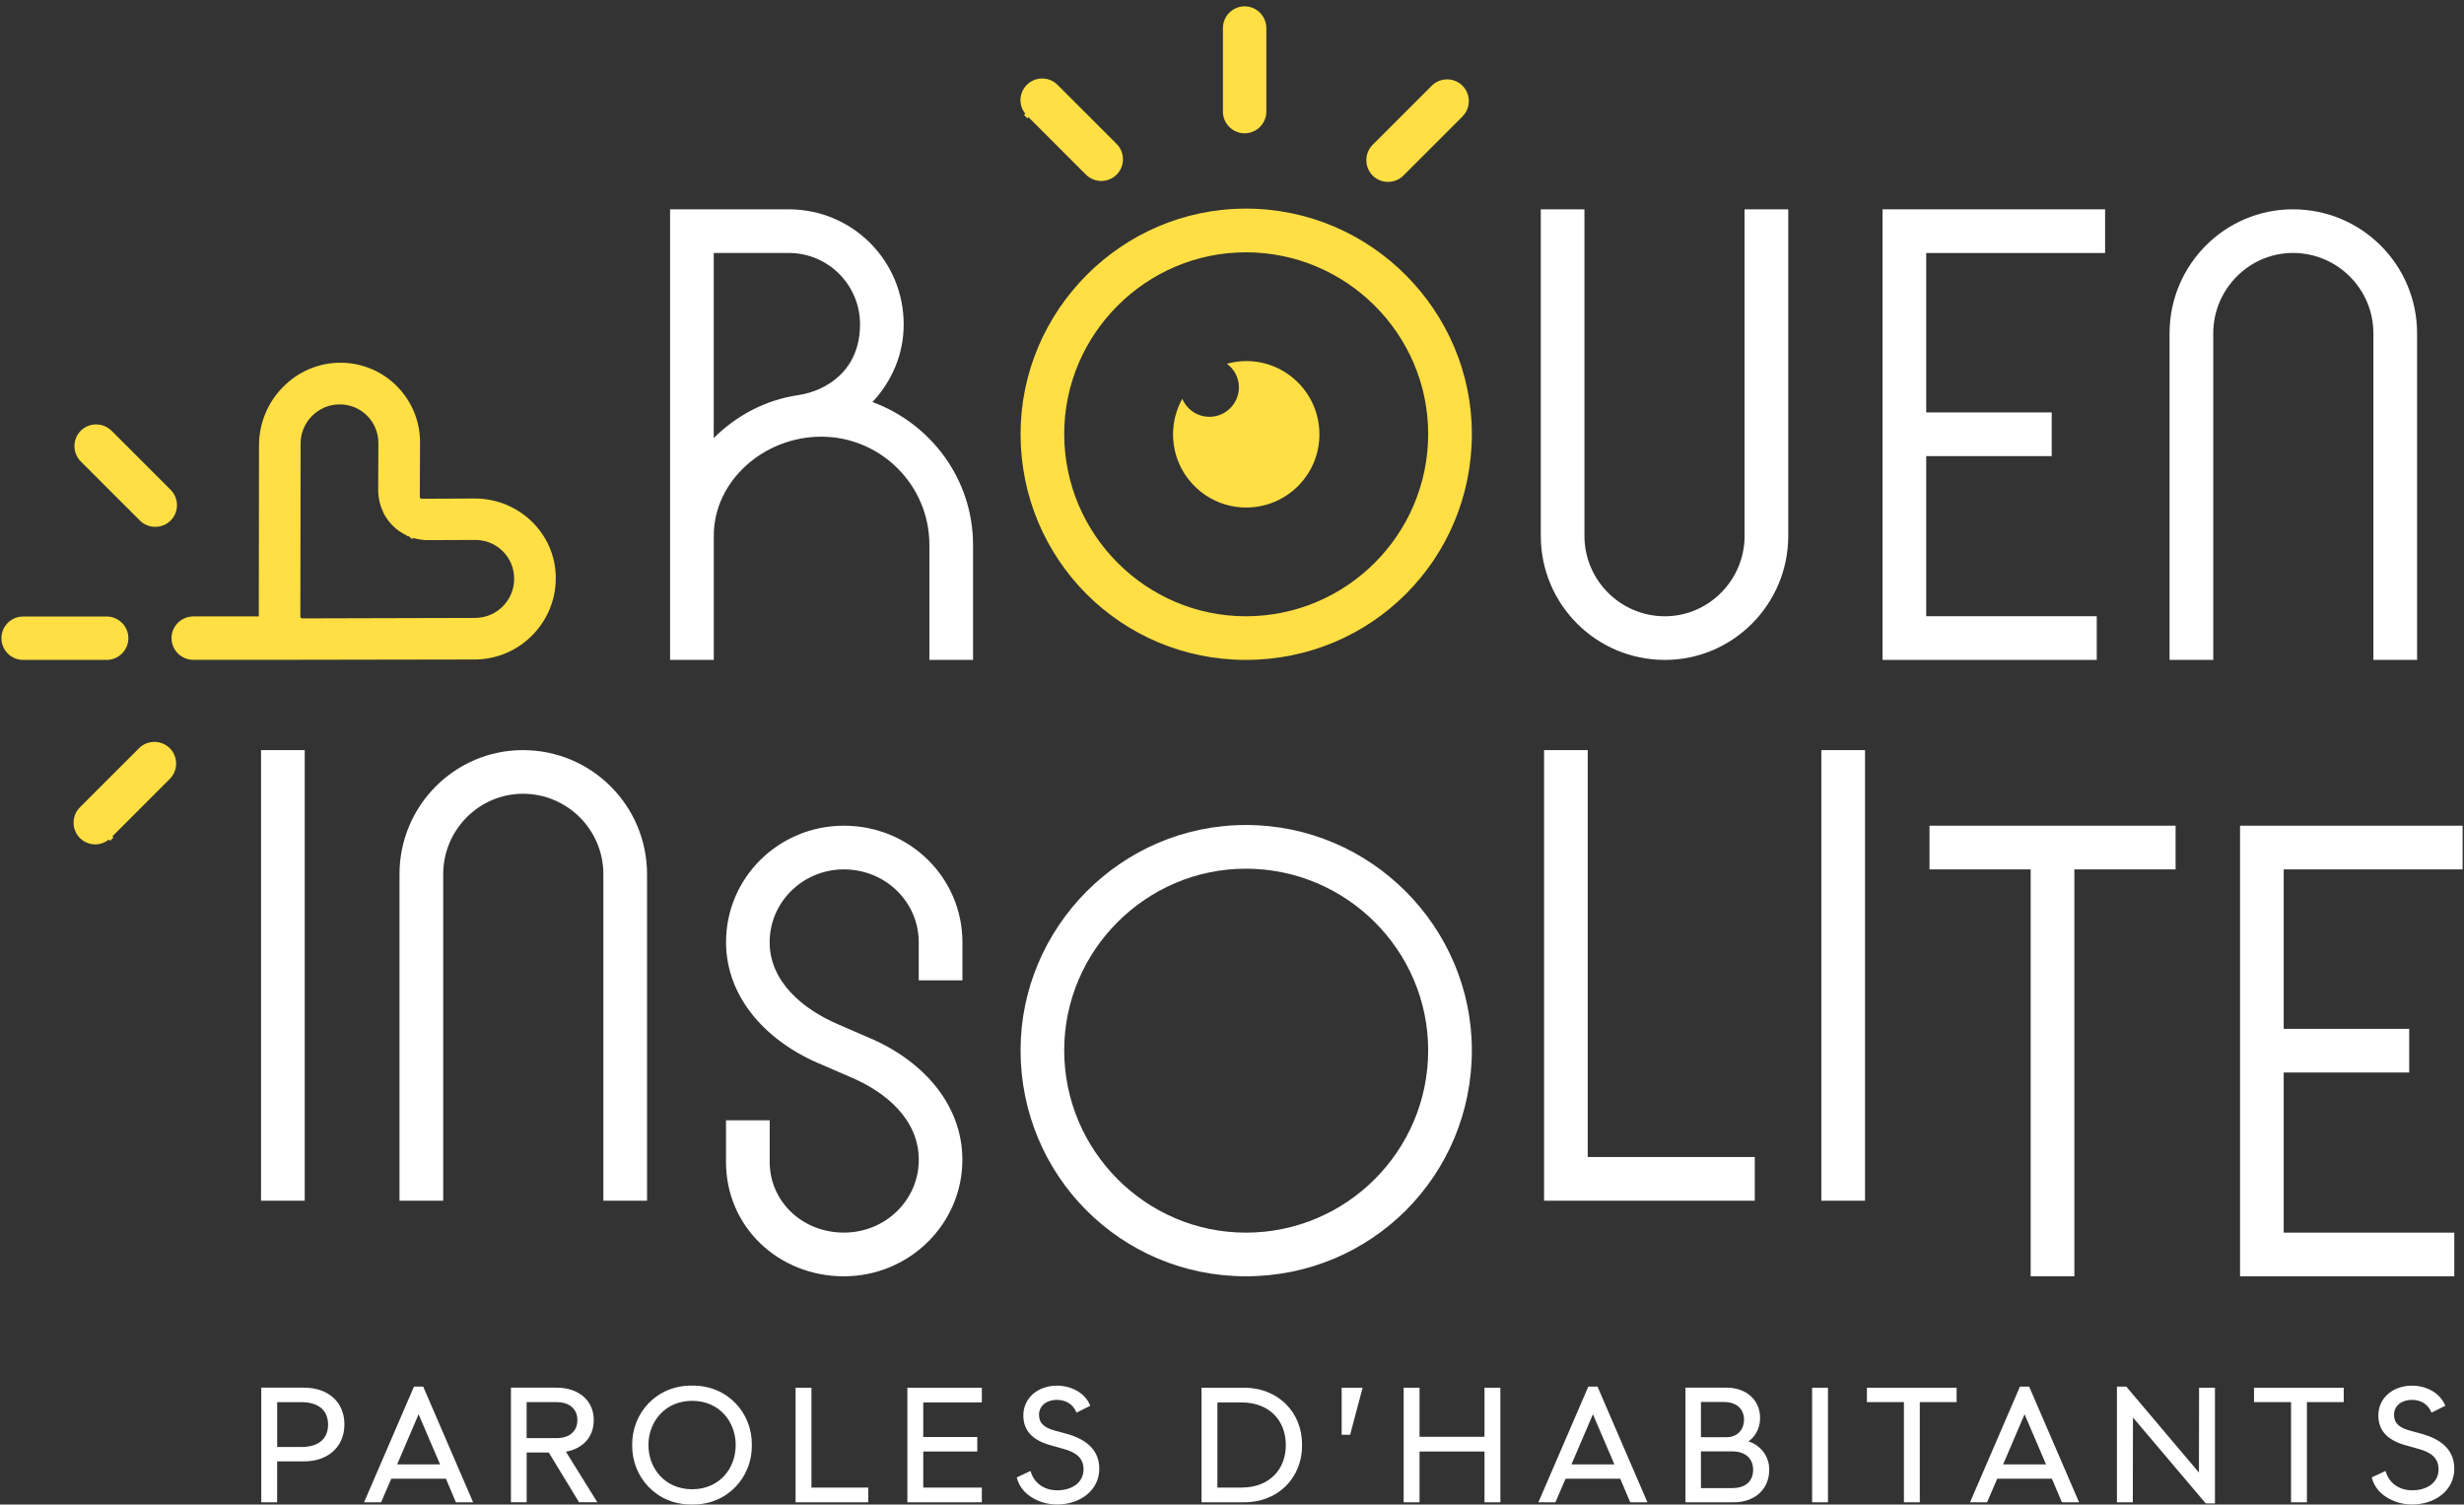 <svg width="226" height="138" viewBox="0 0 226 138" fill="none" xmlns="http://www.w3.org/2000/svg">
<rect x="0" y="0" width="226" height="138" fill="#333333" stroke="none"/>
<path d="M210.309 19.198C204.08 19.198 198.993 24.285 198.993 30.578V60.528H203.001V30.578C203.001 26.507 206.306 23.201 210.314 23.201C214.385 23.201 217.69 26.507 217.69 30.578V60.528H221.698V30.578C221.694 24.285 216.607 19.198 210.309 19.198Z" fill="white"/>
<path d="M172.67 60.528H192.315V56.52H176.673V41.835H188.184V37.827H176.673V23.206H193.081V19.198H172.67V60.528Z" fill="white"/>
<path d="M160.016 49.148C160.016 53.219 156.711 56.525 152.703 56.525C148.632 56.525 145.326 53.219 145.326 49.148V19.198H141.323V49.148C141.323 55.441 146.41 60.528 152.703 60.528C158.932 60.528 164.019 55.441 164.019 49.148V19.198H160.012V49.148H160.016Z" fill="white"/>
<path d="M80.026 36.875C81.808 34.967 82.887 32.487 82.887 29.753C82.887 23.904 78.181 19.198 72.332 19.198H61.46V60.528H65.468V49.148C65.468 44.061 70.11 40.053 75.324 40.053C80.792 40.053 85.244 44.505 85.244 49.973V60.528H89.248V49.973C89.243 43.934 85.367 38.847 80.026 36.875ZM73.221 36.24C70.17 36.685 67.499 38.149 65.464 40.18V23.201H72.332C75.955 23.201 78.883 26.126 78.883 29.748C78.883 34.014 75.764 35.859 73.221 36.24Z" fill="white"/>
<path d="M23.964 127.284V137.792H25.42V134.039H27.896C30.058 134.039 31.59 132.731 31.59 130.644C31.59 128.558 30.058 127.28 27.896 127.28H23.964V127.284ZM30.092 130.666C30.092 132.003 29.178 132.722 27.629 132.722H25.424V128.609H27.629C29.174 128.605 30.092 129.328 30.092 130.666ZM33.393 137.792H34.955L35.886 135.63H40.901L41.815 137.792H43.394L38.814 127.178H37.972L33.393 137.792ZM36.428 134.314L38.395 129.718L40.363 134.314H36.428ZM54.79 137.792L51.908 133.154C53.453 132.871 54.46 131.817 54.46 130.255C54.46 128.393 53.005 127.28 51.066 127.28H46.864V137.788H48.307V133.226H50.334L53.11 137.788H54.79V137.792ZM48.303 128.605H51.049C52.234 128.605 52.958 129.235 52.958 130.255C52.958 131.275 52.239 131.906 51.049 131.906H48.303V128.605ZM57.986 132.54C57.939 135.452 60.207 138.051 63.479 137.991C66.75 138.051 69.006 135.452 68.959 132.54C69.006 129.629 66.754 127.047 63.479 127.09C60.212 127.047 57.943 129.629 57.986 132.54ZM67.478 132.54C67.478 134.703 65.976 136.595 63.483 136.595C61.007 136.595 59.475 134.703 59.475 132.54C59.475 130.395 61.007 128.486 63.483 128.486C65.976 128.486 67.478 130.395 67.478 132.54ZM72.971 137.792H79.637V136.442H74.427V127.284H72.971V137.792ZM83.225 127.284V137.792H90.056V136.442H84.681V133.137H89.637V131.804H84.681V128.634H90.056V127.284H83.225ZM93.255 135.511C93.45 136.265 93.886 136.861 94.593 137.314C95.299 137.763 96.078 137.991 96.967 137.991C99.1 137.991 100.827 136.671 100.827 134.72C100.827 133.141 99.836 132.075 97.868 131.521L96.772 131.22C95.812 130.966 95.299 130.56 95.299 129.764C95.299 128.922 96.019 128.397 96.937 128.397C97.763 128.397 98.44 128.804 98.74 129.57L100.001 128.939C99.565 127.813 98.334 127.094 96.937 127.094C95.24 127.094 93.861 128.19 93.861 129.828C93.861 131.284 94.792 132.126 96.366 132.562L97.492 132.879C98.694 133.192 99.383 133.734 99.383 134.771C99.383 135.956 98.364 136.692 96.967 136.692C95.752 136.692 94.821 136.015 94.521 134.919L93.255 135.511ZM110.205 137.792H114.005C117.264 137.839 119.456 135.494 119.426 132.54C119.456 129.582 117.264 127.242 114.005 127.284H110.205V137.792ZM111.661 136.442V128.634H113.87C116.451 128.634 117.937 130.314 117.937 132.54C117.937 134.762 116.451 136.442 113.87 136.442H111.661V136.442ZM123.836 131.597L124.979 127.288H123.057V131.597H123.836ZM128.745 127.284V137.792H130.201V133.137H136.16V137.792H137.616V127.284H136.16V131.787H130.201V127.284H128.745ZM141.103 137.792H142.664L143.596 135.63H148.611L149.525 137.792H151.103L146.524 127.178H145.682L141.103 137.792ZM144.137 134.314L146.105 129.718L148.073 134.314H144.137ZM154.586 137.792H159.047C160.922 137.792 162.276 136.62 162.276 134.805C162.276 133.543 161.463 132.553 160.371 132.206C160.926 131.829 161.438 131.051 161.438 130.073C161.438 128.393 160.16 127.28 158.374 127.28H154.59V137.792H154.586ZM156.012 131.821V128.592H158.099C159.301 128.592 159.961 129.252 159.961 130.2C159.961 131.178 159.313 131.821 158.37 131.821H156.012ZM156.012 136.489V133.124H158.877C160.092 133.124 160.799 133.785 160.799 134.809C160.799 135.875 160.092 136.489 158.877 136.489H156.012V136.489ZM166.207 137.792H167.663V127.284H166.207V137.792ZM174.629 128.605V137.792H176.085V128.605H179.462V127.284H171.235V128.605H174.629ZM180.694 137.792H182.255L183.186 135.63H188.201L189.12 137.792H190.694L186.115 127.178H185.273L180.694 137.792ZM183.728 134.314L185.696 129.718L187.664 134.314H183.728ZM202.315 137.898H203.157V127.284H201.701L201.689 135.063L195.023 127.178H194.168V137.792H195.624L195.637 130.014L202.315 137.898ZM210.136 128.605V137.792H211.592V128.605H214.969V127.284H206.742V128.605H210.136ZM217.538 135.511C217.732 136.265 218.168 136.861 218.875 137.314C219.582 137.763 220.361 137.991 221.249 137.991C223.382 137.991 225.109 136.671 225.109 134.72C225.109 133.141 224.119 132.075 222.151 131.521L221.055 131.22C220.094 130.966 219.582 130.56 219.582 129.764C219.582 128.922 220.301 128.397 221.22 128.397C222.045 128.397 222.722 128.804 223.022 129.57L224.284 128.939C223.848 127.813 222.616 127.094 221.22 127.094C219.523 127.094 218.143 128.19 218.143 129.828C218.143 131.284 219.074 132.126 220.648 132.562L221.774 132.879C222.976 133.192 223.666 133.734 223.666 134.771C223.666 135.956 222.646 136.692 221.249 136.692C220.035 136.692 219.104 136.015 218.803 134.919L217.538 135.511Z" fill="white"/>
<path d="M14.163 68.048H14.159C13.646 68.048 13.134 68.243 12.749 68.628L7.328 74.049C6.943 74.434 6.748 74.947 6.748 75.454V75.459C6.748 75.966 6.943 76.479 7.328 76.864L7.337 76.872L7.349 76.881C7.734 77.257 8.234 77.448 8.737 77.448H8.742H8.746C9.186 77.448 9.622 77.291 9.986 77.003L10.104 77.122L10.409 76.813L10.307 76.711L15.572 71.447C15.957 71.062 16.152 70.549 16.156 70.042V70.037C16.156 69.525 15.961 69.017 15.576 68.628C15.183 68.243 14.671 68.048 14.163 68.048Z" fill="#FFDF43"/>
<path d="M12.83 47.743C13.215 48.128 13.727 48.323 14.239 48.323H14.243C14.755 48.323 15.267 48.128 15.652 47.743C16.038 47.358 16.232 46.846 16.232 46.334C16.232 45.826 16.038 45.318 15.657 44.933L10.219 39.495L10.197 39.482C9.817 39.114 9.321 38.928 8.822 38.928H8.818C8.306 38.928 7.798 39.122 7.408 39.508C7.023 39.893 6.829 40.405 6.829 40.913V40.917C6.829 41.425 7.023 41.937 7.408 42.326L12.83 47.743Z" fill="#FFDF43"/>
<path d="M11.188 59.944C11.552 59.58 11.776 59.081 11.776 58.535C11.776 58.006 11.56 57.523 11.222 57.164L11.213 57.151L11.192 57.13L11.166 57.104L11.154 57.1C10.794 56.757 10.316 56.546 9.791 56.546H2.106L2.089 56.55C1.556 56.558 1.069 56.779 0.713 57.13C0.354 57.494 0.129 57.989 0.129 58.535V58.539V58.564C0.138 59.098 0.358 59.584 0.709 59.94L0.713 59.944C1.073 60.304 1.572 60.528 2.118 60.528H9.783C10.329 60.528 10.828 60.304 11.188 59.944Z" fill="#FFDF43"/>
<path d="M48.785 47.845L48.633 47.997L48.785 47.845C47.439 46.533 45.59 45.724 43.559 45.724H43.529L38.649 45.745L38.548 45.703L38.505 45.602L38.527 40.616V40.583C38.527 38.551 37.71 36.731 36.389 35.407C35.133 34.15 33.427 33.354 31.518 33.274C31.421 33.27 31.32 33.27 31.218 33.27C29.178 33.27 27.32 34.116 25.966 35.487C24.608 36.858 23.765 38.746 23.757 40.815L23.736 56.537H17.709L17.692 56.541C17.159 56.55 16.672 56.77 16.317 57.121C15.957 57.485 15.733 57.98 15.733 58.526V58.531V58.556C15.741 59.089 15.961 59.576 16.313 59.931L16.317 59.936C16.677 60.295 17.176 60.52 17.722 60.52H23.947H23.973H25.395H25.416L43.554 60.49C45.598 60.481 47.444 59.648 48.789 58.302C50.144 56.944 50.977 55.086 50.977 53.029V52.987C50.969 50.968 50.131 49.161 48.785 47.845ZM47.16 53.092L47.156 53.105L47.16 53.118V53.126C47.147 54.1 46.749 54.984 46.111 55.623C45.467 56.271 44.57 56.673 43.584 56.677L27.693 56.719L27.591 56.677L27.549 56.575L27.57 40.663C27.574 39.698 27.968 38.818 28.594 38.179L28.611 38.162L28.615 38.153L28.628 38.141C29.271 37.497 30.164 37.091 31.15 37.091H31.167C32.145 37.091 33.033 37.489 33.672 38.128C34.307 38.763 34.701 39.643 34.705 40.608V40.824L34.688 44.929V44.946V44.963V44.98C34.688 45.187 34.709 45.398 34.739 45.61L34.764 45.775V45.779C34.803 45.987 34.849 46.181 34.908 46.368V46.372L34.955 46.503V46.507V46.511L34.959 46.52L34.963 46.533C35.023 46.694 35.086 46.85 35.158 46.998L35.162 47.007V47.011V47.015L35.217 47.134V47.138L35.221 47.142C35.31 47.307 35.412 47.468 35.53 47.629L35.535 47.633L35.539 47.637L35.636 47.769L35.64 47.777L35.653 47.79C35.767 47.938 35.882 48.073 36 48.192L36.017 48.209L36.021 48.213L36.034 48.225C36.212 48.403 36.406 48.564 36.61 48.712L36.618 48.716L36.715 48.776L36.736 48.788L36.745 48.793C36.919 48.907 37.088 49.004 37.257 49.089H37.261L37.409 49.195L37.439 49.165L37.507 49.19L37.841 49.482V49.326L37.896 49.347L37.917 49.355H37.922L38.044 49.389H38.048H38.057L38.095 49.398H38.099H38.103H38.108H38.112L38.235 49.427H38.239L38.408 49.461H38.412L38.51 49.478H38.514L38.615 49.495H38.62L38.721 49.508H38.726L38.908 49.525V49.537H39.123L39.293 49.542H39.301L43.592 49.525H43.614H43.618C44.591 49.525 45.476 49.923 46.115 50.557L46.127 50.57C46.758 51.201 47.147 52.072 47.156 53.033V53.092H47.16Z" fill="#FFDF43"/>
<path d="M114.272 19.134C102.824 19.134 93.607 28.547 93.607 39.8C93.607 51.306 102.828 60.528 114.272 60.528C125.779 60.528 135 51.306 135 39.8C135 28.547 125.783 19.134 114.272 19.134ZM114.272 56.525C105.114 56.525 97.61 49.021 97.61 39.804C97.61 30.646 105.114 23.142 114.272 23.142C123.493 23.142 130.993 30.646 130.993 39.804C130.997 49.021 123.493 56.525 114.272 56.525Z" fill="#FFDF43"/>
<path d="M114.306 33.117C113.692 33.117 113.099 33.206 112.537 33.363C113.197 33.853 113.633 34.636 113.633 35.525C113.633 37.019 112.422 38.229 110.928 38.229C109.811 38.229 108.85 37.548 108.44 36.579C107.903 37.544 107.594 38.653 107.594 39.838C107.594 43.545 110.598 46.55 114.306 46.55C118.013 46.55 121.018 43.545 121.018 39.838C121.018 36.122 118.013 33.117 114.306 33.117Z" fill="#FFDF43"/>
<path d="M93.924 10.548L94.233 10.852L94.335 10.751L99.599 16.015C99.984 16.401 100.496 16.595 101.004 16.599H101.009C101.521 16.599 102.028 16.405 102.418 16.02C102.803 15.635 102.998 15.123 102.998 14.615V14.61C102.998 14.098 102.803 13.586 102.418 13.201L96.997 7.78C96.611 7.395 96.099 7.2 95.591 7.2H95.587C95.079 7.2 94.567 7.395 94.182 7.78L94.174 7.788L94.165 7.801C93.789 8.186 93.598 8.686 93.598 9.189V9.193C93.598 9.634 93.751 10.069 94.043 10.433L93.924 10.548Z" fill="#FFDF43"/>
<path d="M127.311 16.684C127.823 16.684 128.331 16.489 128.716 16.109L134.154 10.67L134.167 10.649C134.535 10.268 134.721 9.773 134.721 9.274V9.27C134.721 8.758 134.526 8.25 134.141 7.86C133.756 7.475 133.244 7.281 132.736 7.281H132.732C132.224 7.281 131.712 7.475 131.323 7.86L125.901 13.282C125.516 13.667 125.322 14.179 125.322 14.691V14.695C125.322 15.207 125.516 15.715 125.901 16.104C126.291 16.489 126.799 16.684 127.311 16.684Z" fill="#FFDF43"/>
<path d="M112.752 11.639C113.116 12.004 113.616 12.228 114.162 12.228C114.691 12.228 115.173 12.012 115.533 11.673L115.546 11.665L115.567 11.644L115.592 11.618L115.596 11.606C115.939 11.246 116.151 10.768 116.151 10.243V2.558L116.147 2.541C116.138 2.007 115.918 1.521 115.567 1.165C115.203 0.805 114.708 0.581 114.162 0.581H114.157H114.132C113.599 0.59 113.112 0.81 112.757 1.161L112.752 1.165C112.393 1.525 112.168 2.024 112.168 2.57V10.235C112.164 10.78 112.388 11.28 112.752 11.639Z" fill="#FFDF43"/>
<path d="M225.871 79.742V75.734H205.459V117.068H225.109V113.06H209.463V98.371H220.974V94.368H209.463V79.742H225.871Z" fill="white"/>
<path d="M176.974 79.742H186.255V117.064H190.262V79.742H199.547V75.734H176.974V79.742Z" fill="white"/>
<path d="M171.061 68.802H167.054V110.132H171.061V68.802Z" fill="white"/>
<path d="M145.627 68.802H141.623V110.132H160.951V106.124H145.627V68.802Z" fill="white"/>
<path d="M77.402 75.734C71.427 75.734 66.594 80.503 66.594 86.415C66.594 91.566 70.411 95.637 75.43 97.673L77.91 98.752C81.279 100.153 84.271 102.692 84.271 106.382C84.271 110.068 81.219 113.056 77.402 113.056C73.585 113.056 70.597 110.195 70.597 106.573V102.755H66.589V106.573C66.589 112.548 71.422 117.064 77.398 117.064C83.437 117.064 88.27 112.231 88.27 106.382C88.27 101.168 84.457 97.097 79.429 95.066L76.949 93.987C73.644 92.586 70.593 90.042 70.593 86.42C70.593 82.734 73.644 79.742 77.398 79.742C81.215 79.742 84.267 82.729 84.267 86.42V89.92H88.274V86.42C88.274 80.503 83.441 75.734 77.402 75.734Z" fill="white"/>
<path d="M27.951 68.802H23.943V110.132H27.951V68.802Z" fill="white"/>
<path d="M114.272 75.67C102.824 75.67 93.607 85.082 93.607 96.335C93.607 107.842 102.828 117.064 114.272 117.064C125.779 117.064 135 107.842 135 96.335C135 85.082 125.783 75.67 114.272 75.67ZM114.272 113.06C105.114 113.06 97.61 105.557 97.61 96.34C97.61 87.181 105.114 79.678 114.272 79.678C123.493 79.678 130.993 87.181 130.993 96.34C130.997 105.557 123.493 113.06 114.272 113.06Z" fill="white"/>
<path d="M47.96 68.802C41.73 68.802 36.643 73.889 36.643 80.182V110.132H40.651V80.182C40.651 76.11 43.956 72.805 47.964 72.805C52.035 72.805 55.341 76.11 55.341 80.182V110.132H59.348V80.182C59.344 73.889 54.257 68.802 47.96 68.802Z" fill="white"/>
</svg>
